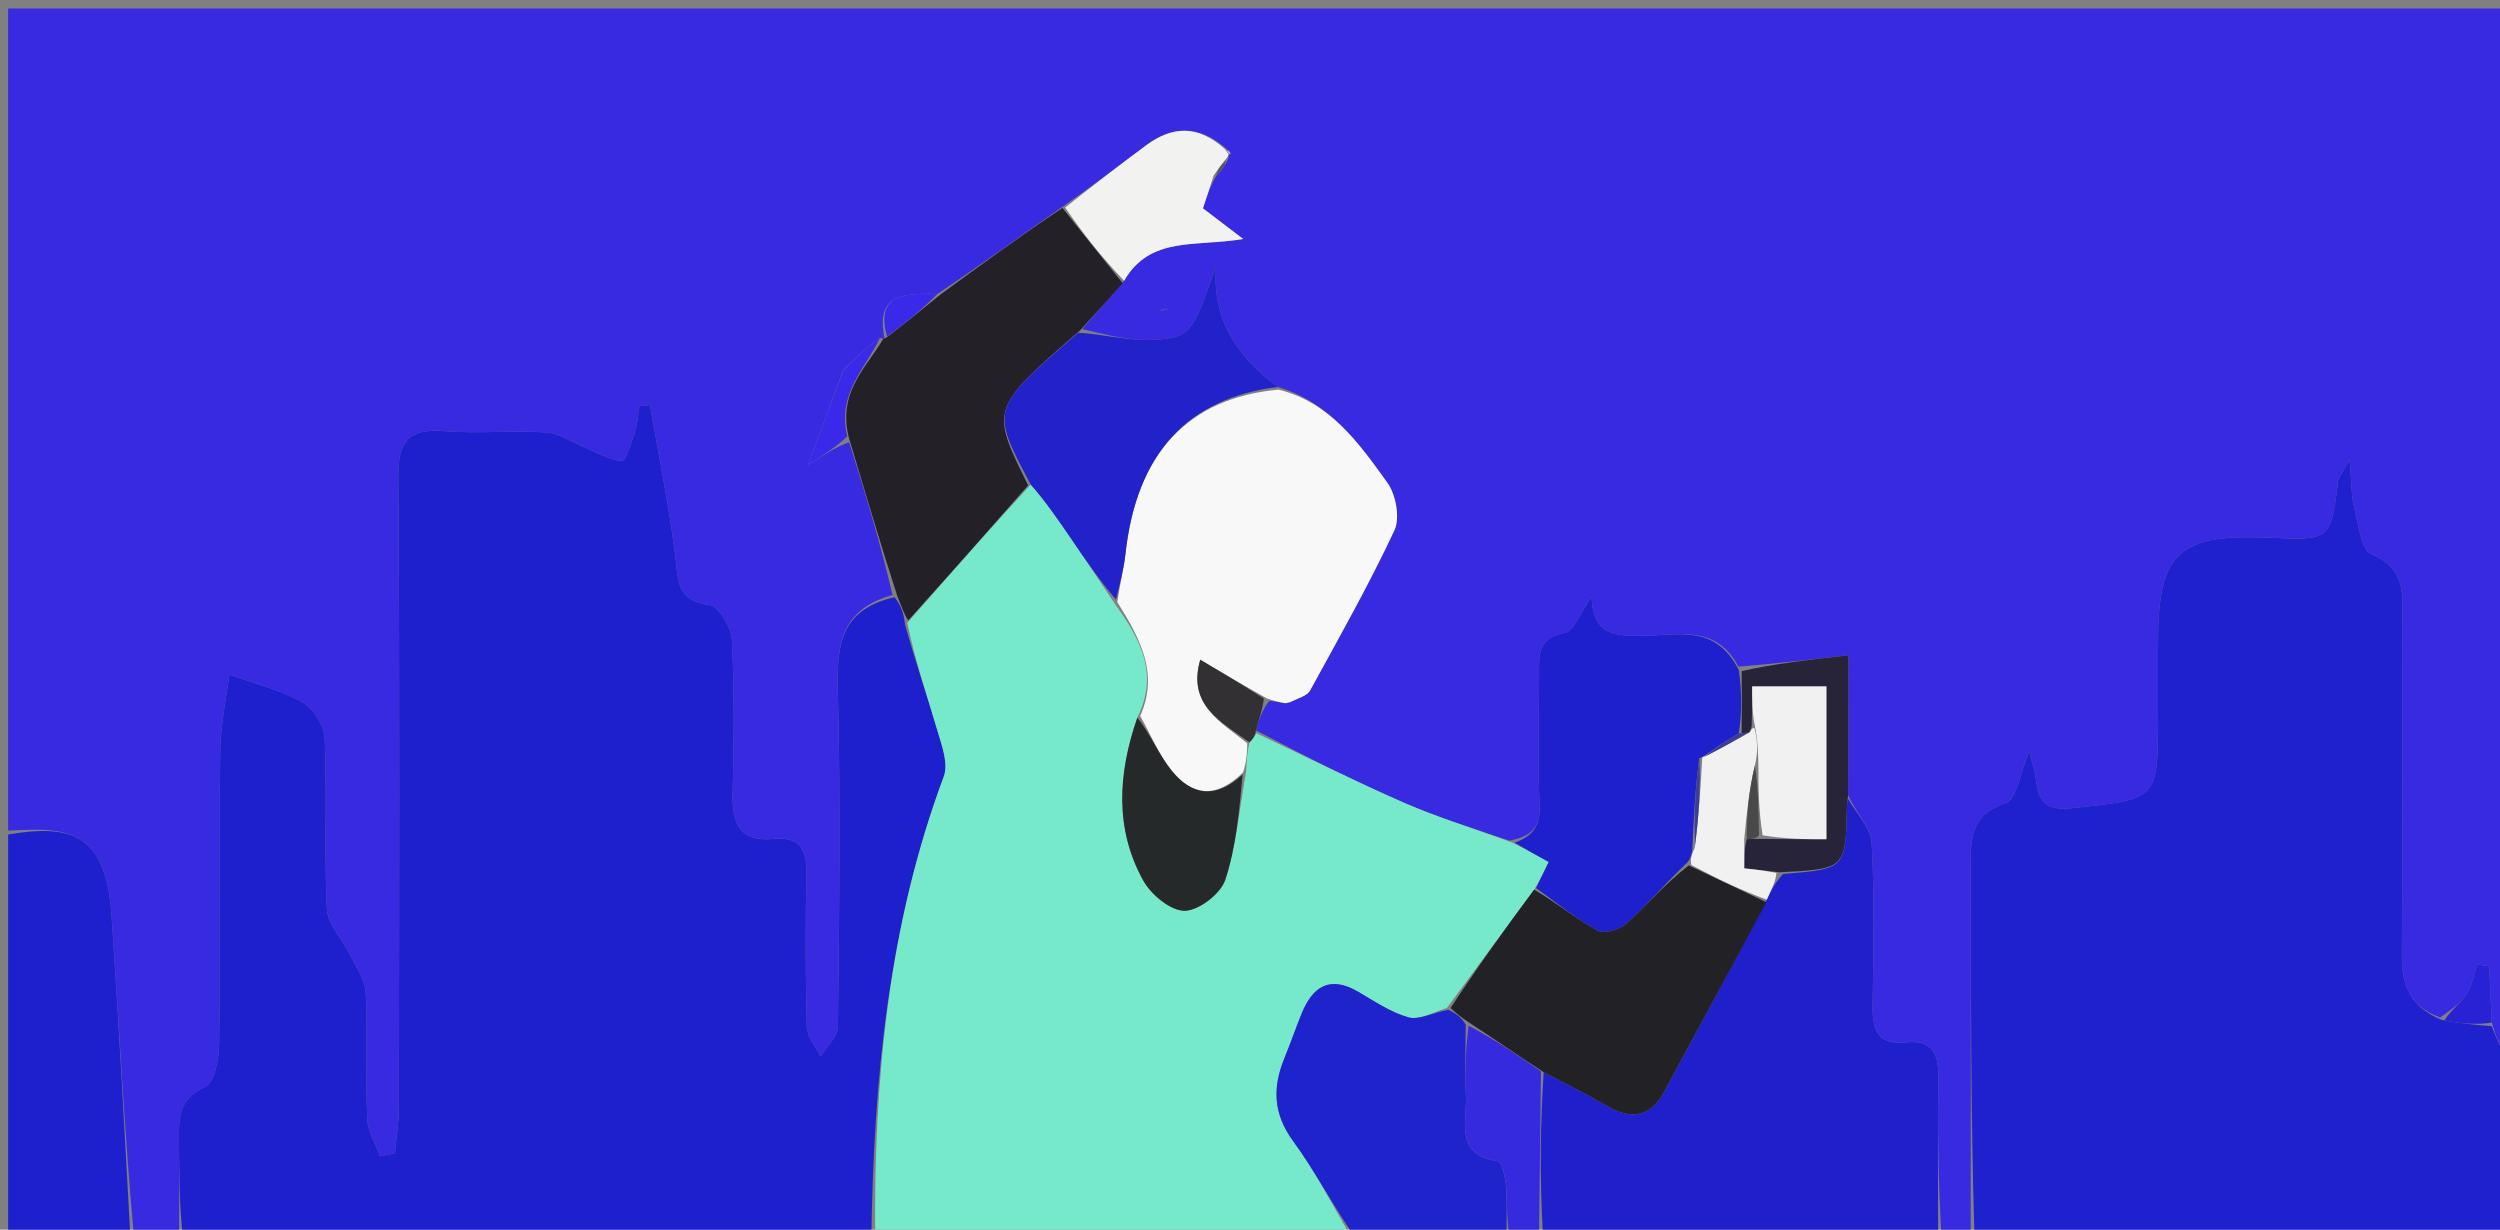 <svg version="1.1" id="Layer_1" xmlns="http://www.w3.org/2000/svg" xmlns:xlink="http://www.w3.org/1999/xlink" x="0px" y="0px"
	 width="100%" viewBox="0 0 307 151" enable-background="new 0 0 307 151" xml:space="preserve">
<rect x="0" y="0" width="307" height="151" fill="#808080" stroke="none"/>
<path fill="#382AE1" opacity="1" stroke="none" 
	d="
M1,102 
	C1,68.361 1,34.722 1,1.041 
	C103.222,1.041 205.445,1.041 308,1.041 
	C308,43.687 308,86.375 307.71,129.355 
	C306.94,128.435 306.462,127.222 305.99,125.578 
	C305.885,122.98 305.773,120.812 305.661,118.644 
	C305.165,118.578 304.669,118.513 304.173,118.447 
	C303.779,119.648 303.6,120.988 302.934,122.012 
	C302.185,123.163 300.996,124.027 299.642,124.949 
	C295.779,123.534 294.923,120.824 294.95,117.309 
	C295.056,103.811 294.998,90.312 294.989,76.813 
	C294.987,73.401 295.706,69.935 291.225,68.068 
	C289.918,67.523 289.603,64.315 289.082,62.265 
	C288.718,60.829 288.777,59.285 288.531,56.468 
	C287.542,58.247 287.179,58.621 287.128,59.033 
	C286.207,66.37 286.215,66.371 278.609,66.029 
	C267.516,65.529 265.004,67.907 265.003,78.905 
	C265.003,81.905 265.003,84.904 265.003,87.904 
	C265.003,98.31 264.982,98.109 254.487,99.24 
	C251.176,99.597 250.315,98.425 250.012,95.686 
	C249.902,94.693 249.548,93.727 249.186,92.267 
	C248.074,94.899 247.661,98.185 246.323,98.619 
	C241.969,100.03 241.987,103.04 241.996,106.504 
	C242.034,121.67 242.005,136.835 242,152 
	C240.933,152 239.867,152 238.402,151.531 
	C238.004,144.92 237.93,138.776 238.036,132.635 
	C238.086,129.747 237.598,127.619 234.03,128.004 
	C230.53,128.382 229.902,126.395 229.954,123.436 
	C230.069,116.797 230.203,110.143 229.838,103.522 
	C229.735,101.645 227.936,99.861 226.948,97.672 
	C226.982,92.027 226.982,86.747 226.982,80.469 
	C221.971,81.039 217.894,81.503 213.482,81.867 
	C210.709,76.627 206.013,78.02 201.928,78.068 
	C198.585,78.107 195.565,78.172 195.454,73.269 
	C194.088,75.196 193.31,77.495 192.145,77.712 
	C188.745,78.346 188.996,80.551 188.998,82.905 
	C189.001,88.226 188.806,93.556 189.062,98.864 
	C189.194,101.588 188.056,102.733 185.347,103.226 
	C180.806,101.675 176.534,100.377 172.471,98.603 
	C166.334,95.923 160.343,92.91 154.239,89.689 
	C154.611,88.248 155.034,87.158 155.858,86.07 
	C156.781,86.164 157.304,86.256 157.83,86.381 
	C157.832,86.413 158.049,86.374 158.44,86.251 
	C159.527,85.695 160.527,85.43 160.87,84.805 
	C164.435,78.301 168.091,71.832 171.232,65.123 
	C171.947,63.596 171.415,60.728 170.362,59.267 
	C166.879,54.437 163.353,49.424 156.914,47.519 
	C151.849,43.736 148.825,39.191 149.332,32.67 
	C146.474,40.845 146.25,41.449 141.704,41.726 
	C138.727,41.908 135.688,41.058 132.881,40.41 
	C134.679,38.359 136.274,36.568 138.04,34.477 
	C141.25,28.927 146.886,30.346 152.661,29.346 
	C150.307,27.552 148.872,26.458 147.722,25.582 
	C148.179,24.185 148.611,22.866 149.378,21.559 
	C150.106,20.894 150.498,20.215 150.862,19.393 
	C150.833,19.248 150.852,18.954 151.089,18.911 
	C151.119,18.685 150.912,18.502 150.465,18.153 
	C147.108,15.292 143.927,15.487 140.753,17.841 
	C137.478,20.271 134.244,22.755 130.656,25.263 
	C125.401,28.909 120.482,32.508 115.113,36.089 
	C111.02,36.016 107.477,36.074 108.62,41.501 
	C108.599,41.575 108.454,41.628 108.066,41.484 
	C106.264,42.753 104.851,44.166 103.428,45.544 
	C103.419,45.51 103.522,45.426 103.405,45.834 
	C102.028,49.59 100.768,52.937 99.196,57.114 
	C101.377,55.712 102.709,54.857 104.276,54.302 
	C106.326,60.728 108.14,66.853 109.608,73.065 
	C103.273,74.829 102.749,79.162 102.885,84.594 
	C103.229,98.407 103.052,112.235 102.897,126.056 
	C102.884,127.287 101.518,128.503 100.78,129.726 
	C100.186,128.524 99.111,127.335 99.078,126.118 
	C98.903,119.794 98.906,113.462 99.03,107.136 
	C99.088,104.188 98.06,102.708 94.99,103.013 
	C90.881,103.422 89.877,101.184 89.968,97.54 
	C90.126,91.216 90.192,84.876 89.876,78.563 
	C89.799,77.029 88.229,74.431 87.101,74.291 
	C82.995,73.783 83.288,71.178 82.916,68.232 
	C82.135,62.04 80.879,55.908 79.818,49.752 
	C79.388,49.79 78.958,49.828 78.527,49.867 
	C78.352,50.916 78.296,52.003 77.973,53.005 
	C77.553,54.307 76.864,56.629 76.392,56.604 
	C74.843,56.521 73.338,55.58 71.819,54.961 
	C70.235,54.316 68.683,53.207 67.066,53.103 
	C62.92,52.836 58.724,53.277 54.588,52.944 
	C50.186,52.589 48.876,54.163 48.908,58.576 
	C49.095,84.387 49.009,110.2 48.976,136.012 
	C48.974,137.88 48.666,139.747 48.5,141.615 
	C47.888,141.739 47.275,141.863 46.662,141.987 
	C46.113,140.442 45.151,138.914 45.089,137.351 
	C44.886,132.196 45.166,127.021 44.913,121.871 
	C44.835,120.286 43.7,118.728 42.95,117.206 
	C42.023,115.325 40.234,113.531 40.141,111.635 
	C39.798,104.657 40.166,97.646 39.873,90.664 
	C39.808,89.111 38.49,87.008 37.136,86.239 
	C34.509,84.747 31.446,84.023 28.169,82.838 
	C27.868,85.242 27.092,88.771 27.045,92.31 
	C26.885,104.298 27.054,116.29 26.908,128.278 
	C26.886,130.08 26.333,132.948 25.19,133.46 
	C21.952,134.912 21.942,137.277 21.974,140.01 
	C22.021,144.006 21.995,148.003 22,152 
	C20.286,152 18.571,152 16.422,151.556 
	C15.299,139.111 14.687,127.105 13.873,115.112 
	C13.653,111.871 13.569,108.269 12.101,105.546 
	C9.828,101.331 5.164,101.824 1,102 
M142.521,38.152 
	C142.831,38.093 143.141,38.035 143.45,37.976 
	C143.143,37.906 142.836,37.835 142.521,38.152 
z"/>
<path fill="#1E20CD" opacity="1" stroke="none" 
	d="
M22.469,152 
	C21.995,148.003 22.021,144.006 21.974,140.01 
	C21.942,137.277 21.952,134.912 25.19,133.46 
	C26.333,132.948 26.886,130.08 26.908,128.278 
	C27.054,116.29 26.885,104.298 27.045,92.31 
	C27.092,88.771 27.868,85.242 28.169,82.838 
	C31.446,84.023 34.509,84.747 37.136,86.239 
	C38.49,87.008 39.808,89.111 39.873,90.664 
	C40.166,97.646 39.798,104.657 40.141,111.635 
	C40.234,113.531 42.023,115.325 42.95,117.206 
	C43.7,118.728 44.835,120.286 44.913,121.871 
	C45.166,127.021 44.886,132.196 45.089,137.351 
	C45.151,138.914 46.113,140.442 46.662,141.987 
	C47.275,141.863 47.888,141.739 48.5,141.615 
	C48.666,139.747 48.974,137.88 48.976,136.012 
	C49.009,110.2 49.095,84.387 48.908,58.576 
	C48.876,54.163 50.186,52.589 54.588,52.944 
	C58.724,53.277 62.92,52.836 67.066,53.103 
	C68.683,53.207 70.235,54.316 71.819,54.961 
	C73.338,55.58 74.843,56.521 76.392,56.604 
	C76.864,56.629 77.553,54.307 77.973,53.005 
	C78.296,52.003 78.352,50.916 78.527,49.867 
	C78.958,49.828 79.388,49.79 79.818,49.752 
	C80.879,55.908 82.135,62.04 82.916,68.232 
	C83.288,71.178 82.995,73.783 87.101,74.291 
	C88.229,74.431 89.799,77.029 89.876,78.563 
	C90.192,84.876 90.126,91.216 89.968,97.54 
	C89.877,101.184 90.881,103.422 94.99,103.013 
	C98.06,102.708 99.088,104.188 99.03,107.136 
	C98.906,113.462 98.903,119.794 99.078,126.118 
	C99.111,127.335 100.186,128.524 100.78,129.726 
	C101.518,128.503 102.884,127.287 102.897,126.056 
	C103.052,112.235 103.229,98.407 102.885,84.594 
	C102.749,79.162 103.273,74.829 109.861,73.337 
	C110.725,74.468 110.991,75.413 111.129,76.663 
	C112.391,81.224 113.865,85.456 115.126,89.751 
	C115.657,91.557 116.486,93.776 115.906,95.331 
	C109.076,113.636 107.289,132.692 107,152 
	C78.979,152 50.958,152 22.469,152 
z"/>
<path fill="#1F20CE" opacity="1" stroke="none" 
	d="
M305.983,126.009 
	C306.462,127.222 306.94,128.435 307.71,129.824 
	C308,137.297 308,144.593 308,152 
	C286.313,152 264.625,152 242.469,152 
	C242.005,136.835 242.034,121.67 241.996,106.504 
	C241.987,103.04 241.969,100.03 246.323,98.619 
	C247.661,98.185 248.074,94.899 249.186,92.267 
	C249.548,93.727 249.902,94.693 250.012,95.686 
	C250.315,98.425 251.176,99.597 254.487,99.24 
	C264.982,98.109 265.003,98.31 265.003,87.904 
	C265.003,84.904 265.003,81.905 265.003,78.905 
	C265.004,67.907 267.516,65.529 278.609,66.029 
	C286.215,66.371 286.207,66.37 287.128,59.033 
	C287.179,58.621 287.542,58.247 288.531,56.468 
	C288.777,59.285 288.718,60.829 289.082,62.265 
	C289.603,64.315 289.918,67.523 291.225,68.068 
	C295.706,69.935 294.987,73.401 294.989,76.813 
	C294.998,90.312 295.056,103.811 294.95,117.309 
	C294.923,120.824 295.779,123.534 299.813,125.23 
	C302.221,125.721 304.102,125.865 305.983,126.009 
z"/>
<path fill="#75E9CA" opacity="1" stroke="none" 
	d="
M107.469,152 
	C107.289,132.692 109.076,113.636 115.906,95.331 
	C116.486,93.776 115.657,91.557 115.126,89.751 
	C113.865,85.456 112.391,81.224 111.41,76.484 
	C116.63,70.536 121.442,65.07 126.576,59.5 
	C128.392,61.572 129.892,63.744 131.379,65.925 
	C133.207,68.606 135.024,71.295 137.009,74.301 
	C140.143,78.62 142.296,82.793 139.672,88.11 
	C137.264,95.048 136.891,101.802 140.391,108.129 
	C141.354,109.871 143.768,111.865 145.489,111.839 
	C147.232,111.813 149.907,109.747 150.471,108.018 
	C151.828,103.864 152.188,99.384 153.014,94.768 
	C153.108,93.428 153.139,92.356 153.438,91.161 
	C153.901,90.706 154.095,90.373 154.289,90.039 
	C160.343,92.91 166.334,95.923 172.471,98.603 
	C176.534,100.377 180.806,101.675 185.634,103.439 
	C187.528,104.379 188.771,105.067 190.185,105.85 
	C189.6,107.053 189.114,108.054 188.391,109.25 
	C184.755,114.15 181.355,118.856 177.671,123.785 
	C175.898,124.36 174.244,125.293 172.955,124.931 
	C170.772,124.318 168.781,122.951 166.778,121.784 
	C163.303,119.761 161.202,121.136 159.845,124.456 
	C159.107,126.263 158.476,128.115 157.735,129.921 
	C156.248,133.542 156.331,136.775 158.824,140.167 
	C161.546,143.869 163.635,148.036 166,152 
	C146.646,152 127.292,152 107.469,152 
z"/>
<path fill="#1F20CC" opacity="1" stroke="none" 
	d="
M226.914,98.035 
	C227.936,99.861 229.735,101.645 229.838,103.522 
	C230.203,110.143 230.069,116.797 229.954,123.436 
	C229.902,126.395 230.53,128.382 234.03,128.004 
	C237.598,127.619 238.086,129.747 238.036,132.635 
	C237.93,138.776 238.004,144.92 238.002,151.531 
	C221.979,152 205.958,152 189.467,151.531 
	C189.073,144.558 189.15,138.054 189.565,131.669 
	C192.368,133.114 194.872,134.375 197.29,135.782 
	C200.208,137.479 202.616,137.275 204.32,134.134 
	C208.535,126.365 212.715,118.577 216.959,110.478 
	C217.525,109.241 218.042,108.323 218.965,107.321 
	C226.641,106.706 226.64,106.706 226.805,99.023 
	C226.812,98.693 226.877,98.364 226.914,98.035 
z"/>
<path fill="#1E20CE" opacity="1" stroke="none" 
	d="
M1,102.469 
	C5.164,101.824 9.828,101.331 12.101,105.546 
	C13.569,108.269 13.653,111.871 13.873,115.112 
	C14.687,127.105 15.299,139.111 15.993,151.556 
	C11.034,152 6.068,152 1,152 
	C1,135.646 1,119.292 1,102.469 
z"/>
<path fill="#1F23CB" opacity="1" stroke="none" 
	d="
M166.468,152 
	C163.635,148.036 161.546,143.869 158.824,140.167 
	C156.331,136.775 156.248,133.542 157.735,129.921 
	C158.476,128.115 159.107,126.263 159.845,124.456 
	C161.202,121.136 163.303,119.761 166.778,121.784 
	C168.781,122.951 170.772,124.318 172.955,124.931 
	C174.244,125.293 175.898,124.36 177.85,124.008 
	C178.886,124.479 179.46,124.95 179.992,125.822 
	C179.964,129.003 179.873,131.788 180.017,134.562 
	C180.18,137.716 178.545,141.791 183.914,142.59 
	C184.408,142.663 184.855,144.525 184.936,145.586 
	C185.1,147.713 184.994,149.861 185,152 
	C178.979,152 172.958,152 166.468,152 
z"/>
<path fill="#352ADD" opacity="1" stroke="none" 
	d="
M185.4,152 
	C184.994,149.861 185.1,147.713 184.936,145.586 
	C184.855,144.525 184.408,142.663 183.914,142.59 
	C178.545,141.791 180.18,137.716 180.017,134.562 
	C179.873,131.788 179.964,129.003 180.339,125.957 
	C183.56,127.644 186.394,129.597 189.227,131.55 
	C189.15,138.054 189.073,144.558 188.998,151.531 
	C187.933,152 186.867,152 185.4,152 
z"/>
<path fill="#F8F8F8" opacity="1" stroke="none" 
	d="
M140.016,87.914 
	C142.296,82.793 140.143,78.62 137.203,73.935 
	C137.564,71.512 138.014,69.789 138.204,68.038 
	C139.546,55.678 145.856,48.875 157.013,47.844 
	C163.353,49.424 166.879,54.437 170.362,59.267 
	C171.415,60.728 171.947,63.596 171.232,65.123 
	C168.091,71.832 164.435,78.301 160.87,84.805 
	C160.527,85.43 159.527,85.695 158.417,86.213 
	C158.003,86.298 157.828,86.348 157.828,86.348 
	C157.304,86.256 156.781,86.164 155.605,85.785 
	C152.465,84.024 149.978,82.549 147.392,81.016 
	C145.78,86.588 149.962,88.658 153.169,91.283 
	C153.139,92.356 153.108,93.428 152.657,94.839 
	C149.242,98.232 146.29,97.627 143.881,94.635 
	C142.28,92.646 141.283,90.172 140.016,87.914 
z"/>
<path fill="#232127" opacity="1" stroke="none" 
	d="
M126.254,59.603 
	C121.442,65.07 116.63,70.536 111.537,76.181 
	C110.991,75.413 110.725,74.468 110.207,73.251 
	C108.14,66.853 106.326,60.728 104.276,53.88 
	C102.767,48.263 106.323,45.218 108.454,41.628 
	C108.454,41.628 108.599,41.575 108.909,41.418 
	C111.333,39.543 113.448,37.825 115.562,36.108 
	C120.482,32.508 125.401,28.909 130.465,25.534 
	C133.029,28.764 135.449,31.77 137.868,34.777 
	C136.274,36.568 134.679,38.359 132.609,40.595 
	C121.591,50.173 121.591,50.173 126.254,59.603 
z"/>
<path fill="#1F20CD" opacity="1" stroke="none" 
	d="
M188.627,109.056 
	C189.114,108.054 189.6,107.053 190.185,105.85 
	C188.771,105.067 187.528,104.379 185.997,103.478 
	C188.056,102.733 189.194,101.588 189.062,98.864 
	C188.806,93.556 189.001,88.226 188.998,82.905 
	C188.996,80.551 188.745,78.346 192.145,77.712 
	C193.31,77.495 194.088,75.196 195.454,73.269 
	C195.565,78.172 198.585,78.107 201.928,78.068 
	C206.013,78.02 210.709,76.627 213.54,82.313 
	C213.914,85.258 213.894,87.656 213.522,90.057 
	C211.778,91.054 210.386,92.05 208.988,93.017 
	C208.983,92.989 209.041,92.987 208.674,93.112 
	C208.154,96.868 208.001,100.499 207.806,104.436 
	C207.661,105.135 207.558,105.53 207.138,105.977 
	C204.49,108.509 202.272,111.111 199.764,113.396 
	C198.932,114.153 197.002,114.735 196.185,114.286 
	C193.514,112.819 191.125,110.839 188.627,109.056 
z"/>
<path fill="#2122CA" opacity="1" stroke="none" 
	d="
M126.576,59.5 
	C121.591,50.173 121.591,50.173 132.405,40.855 
	C135.688,41.058 138.727,41.908 141.704,41.726 
	C146.25,41.449 146.474,40.845 149.332,32.67 
	C148.825,39.191 151.849,43.736 156.914,47.519 
	C145.856,48.875 139.546,55.678 138.204,68.038 
	C138.014,69.789 137.564,71.512 137.04,73.614 
	C135.024,71.295 133.207,68.606 131.379,65.925 
	C129.892,63.744 128.392,61.572 126.576,59.5 
z"/>
<path fill="#F2F2F1" opacity="1" stroke="none" 
	d="
M138.04,34.477 
	C135.449,31.77 133.029,28.764 130.801,25.486 
	C134.244,22.755 137.478,20.271 140.753,17.841 
	C143.927,15.487 147.108,15.292 150.442,18.326 
	C150.66,18.664 150.852,18.954 150.852,18.954 
	C150.852,18.954 150.833,19.248 150.527,19.539 
	C149.828,20.402 149.436,20.975 149.043,21.547 
	C148.611,22.866 148.179,24.185 147.722,25.582 
	C148.872,26.458 150.307,27.552 152.661,29.346 
	C146.886,30.346 141.25,28.927 138.04,34.477 
z"/>
<path fill="#27243A" opacity="1" stroke="none" 
	d="
M213.873,90.055 
	C213.894,87.656 213.914,85.258 213.877,82.413 
	C217.894,81.503 221.971,81.039 226.982,80.469 
	C226.982,86.747 226.982,92.027 226.948,97.672 
	C226.877,98.364 226.812,98.693 226.805,99.023 
	C226.64,106.706 226.641,106.706 218.554,107.118 
	C216.597,106.884 215.458,106.769 214.193,106.64 
	C214.193,105.343 214.193,104.199 214.503,103.047 
	C215.226,103.022 215.639,103.004 216.5,103.022 
	C219.38,103.057 221.812,103.057 224.283,103.057 
	C224.283,96.47 224.283,90.33 224.283,84.288 
	C221.002,84.288 218.088,84.288 215.166,84.288 
	C215.166,86.056 215.166,87.529 215.098,89.234 
	C215.029,89.467 214.897,89.934 214.641,89.965 
	C214.215,90.016 214.044,90.035 213.873,90.055 
z"/>
<path fill="#333033" opacity="1" stroke="none" 
	d="
M153.438,91.161 
	C149.962,88.658 145.78,86.588 147.392,81.016 
	C149.978,82.549 152.465,84.024 155.205,85.783 
	C155.034,87.158 154.611,88.248 154.239,89.689 
	C154.095,90.373 153.901,90.706 153.438,91.161 
z"/>
<path fill="#3A29E9" opacity="1" stroke="none" 
	d="
M108.066,41.484 
	C106.323,45.218 102.767,48.263 104.04,53.579 
	C102.709,54.857 101.377,55.712 99.196,57.114 
	C100.768,52.937 102.028,49.59 103.416,45.869 
	C103.544,45.496 103.438,45.578 103.438,45.578 
	C104.851,44.166 106.264,42.753 108.066,41.484 
z"/>
<path fill="#2921D4" opacity="1" stroke="none" 
	d="
M305.99,125.578 
	C304.102,125.865 302.221,125.721 300.169,125.297 
	C300.996,124.027 302.185,123.163 302.934,122.012 
	C303.6,120.988 303.779,119.648 304.173,118.447 
	C304.669,118.513 305.165,118.578 305.661,118.644 
	C305.773,120.812 305.885,122.98 305.99,125.578 
z"/>
<path fill="#3A29E9" opacity="1" stroke="none" 
	d="
M115.113,36.089 
	C113.448,37.825 111.333,39.543 108.929,41.344 
	C107.477,36.074 111.02,36.016 115.113,36.089 
z"/>
<path fill="#3529DC" opacity="1" stroke="none" 
	d="
M142.525,37.958 
	C142.836,37.835 143.143,37.906 143.45,37.976 
	C143.141,38.035 142.831,38.093 142.525,37.958 
z"/>
<path fill="#545768" opacity="1" stroke="none" 
	d="
M149.378,21.559 
	C149.436,20.975 149.828,20.402 150.556,19.684 
	C150.498,20.215 150.106,20.894 149.378,21.559 
z"/>
<path fill="#333033" opacity="1" stroke="none" 
	d="
M157.83,86.381 
	C157.828,86.348 158.003,86.298 158.026,86.336 
	C158.049,86.374 157.832,86.413 157.83,86.381 
z"/>
<path fill="#232127" opacity="1" stroke="none" 
	d="
M103.428,45.544 
	C103.438,45.578 103.544,45.496 103.533,45.461 
	C103.522,45.426 103.419,45.51 103.428,45.544 
z"/>
<path fill="#ABABCE" opacity="1" stroke="none" 
	d="
M151.089,18.911 
	C150.852,18.954 150.66,18.664 150.683,18.492 
	C150.912,18.502 151.119,18.685 151.089,18.911 
z"/>
<path fill="#222125" opacity="1" stroke="none" 
	d="
M188.391,109.25 
	C191.125,110.839 193.514,112.819 196.185,114.286 
	C197.002,114.735 198.932,114.153 199.764,113.396 
	C202.272,111.111 204.49,108.509 207.372,106.273 
	C210.917,107.943 213.913,109.37 216.909,110.797 
	C212.715,118.577 208.535,126.365 204.32,134.134 
	C202.616,137.275 200.208,137.479 197.29,135.782 
	C194.872,134.375 192.368,133.114 189.565,131.669 
	C186.394,129.597 183.56,127.644 180.38,125.556 
	C179.46,124.95 178.886,124.479 178.134,123.785 
	C181.355,118.856 184.755,114.15 188.391,109.25 
z"/>
<path fill="#262929" opacity="1" stroke="none" 
	d="
M139.672,88.11 
	C141.283,90.172 142.28,92.646 143.881,94.635 
	C146.29,97.627 149.242,98.232 152.594,95.107 
	C152.188,99.384 151.828,103.864 150.471,108.018 
	C149.907,109.747 147.232,111.813 145.489,111.839 
	C143.768,111.865 141.354,109.871 140.391,108.129 
	C136.891,101.802 137.264,95.048 139.672,88.11 
z"/>
<path fill="#F1F1F1" opacity="1" stroke="none" 
	d="
M216.959,110.478 
	C213.913,109.37 210.917,107.943 207.688,106.22 
	C207.558,105.53 207.661,105.135 208.108,104.123 
	C208.648,100 208.845,96.493 209.041,92.987 
	C209.041,92.987 208.983,92.989 209.324,92.9 
	C211.409,91.852 213.153,90.893 214.897,89.934 
	C214.897,89.934 215.029,89.467 215.421,89.345 
	C215.853,90.824 215.893,92.425 215.496,94.017 
	C214.771,97.024 214.482,100.04 214.193,103.055 
	C214.193,104.199 214.193,105.343 214.193,106.64 
	C215.458,106.769 216.597,106.884 218.147,107.203 
	C218.042,108.323 217.525,109.241 216.959,110.478 
z"/>
<path fill="#3C3D96" opacity="1" stroke="none" 
	d="
M208.674,93.112 
	C208.845,96.493 208.648,100 208.15,103.818 
	C208.001,100.499 208.154,96.868 208.674,93.112 
z"/>
<path fill="#3C3D96" opacity="1" stroke="none" 
	d="
M214.641,89.965 
	C213.153,90.893 211.409,91.852 209.329,92.929 
	C210.386,92.05 211.778,91.054 213.522,90.057 
	C214.044,90.035 214.215,90.016 214.641,89.965 
z"/>
<path fill="#F2F1F1" opacity="1" stroke="none" 
	d="
M215.933,94.026 
	C215.893,92.425 215.853,90.824 215.489,89.112 
	C215.166,87.529 215.166,86.056 215.166,84.288 
	C218.088,84.288 221.002,84.288 224.283,84.288 
	C224.283,90.33 224.283,96.47 224.283,103.057 
	C221.812,103.057 219.38,103.057 216.447,102.576 
	C215.942,99.405 215.937,96.716 215.933,94.026 
z"/>
<path fill="#4A4949" opacity="1" stroke="none" 
	d="
M215.496,94.017 
	C215.937,96.716 215.942,99.405 215.999,102.541 
	C215.639,103.004 215.226,103.022 214.503,103.047 
	C214.482,100.04 214.771,97.024 215.496,94.017 
z"/>
</svg>